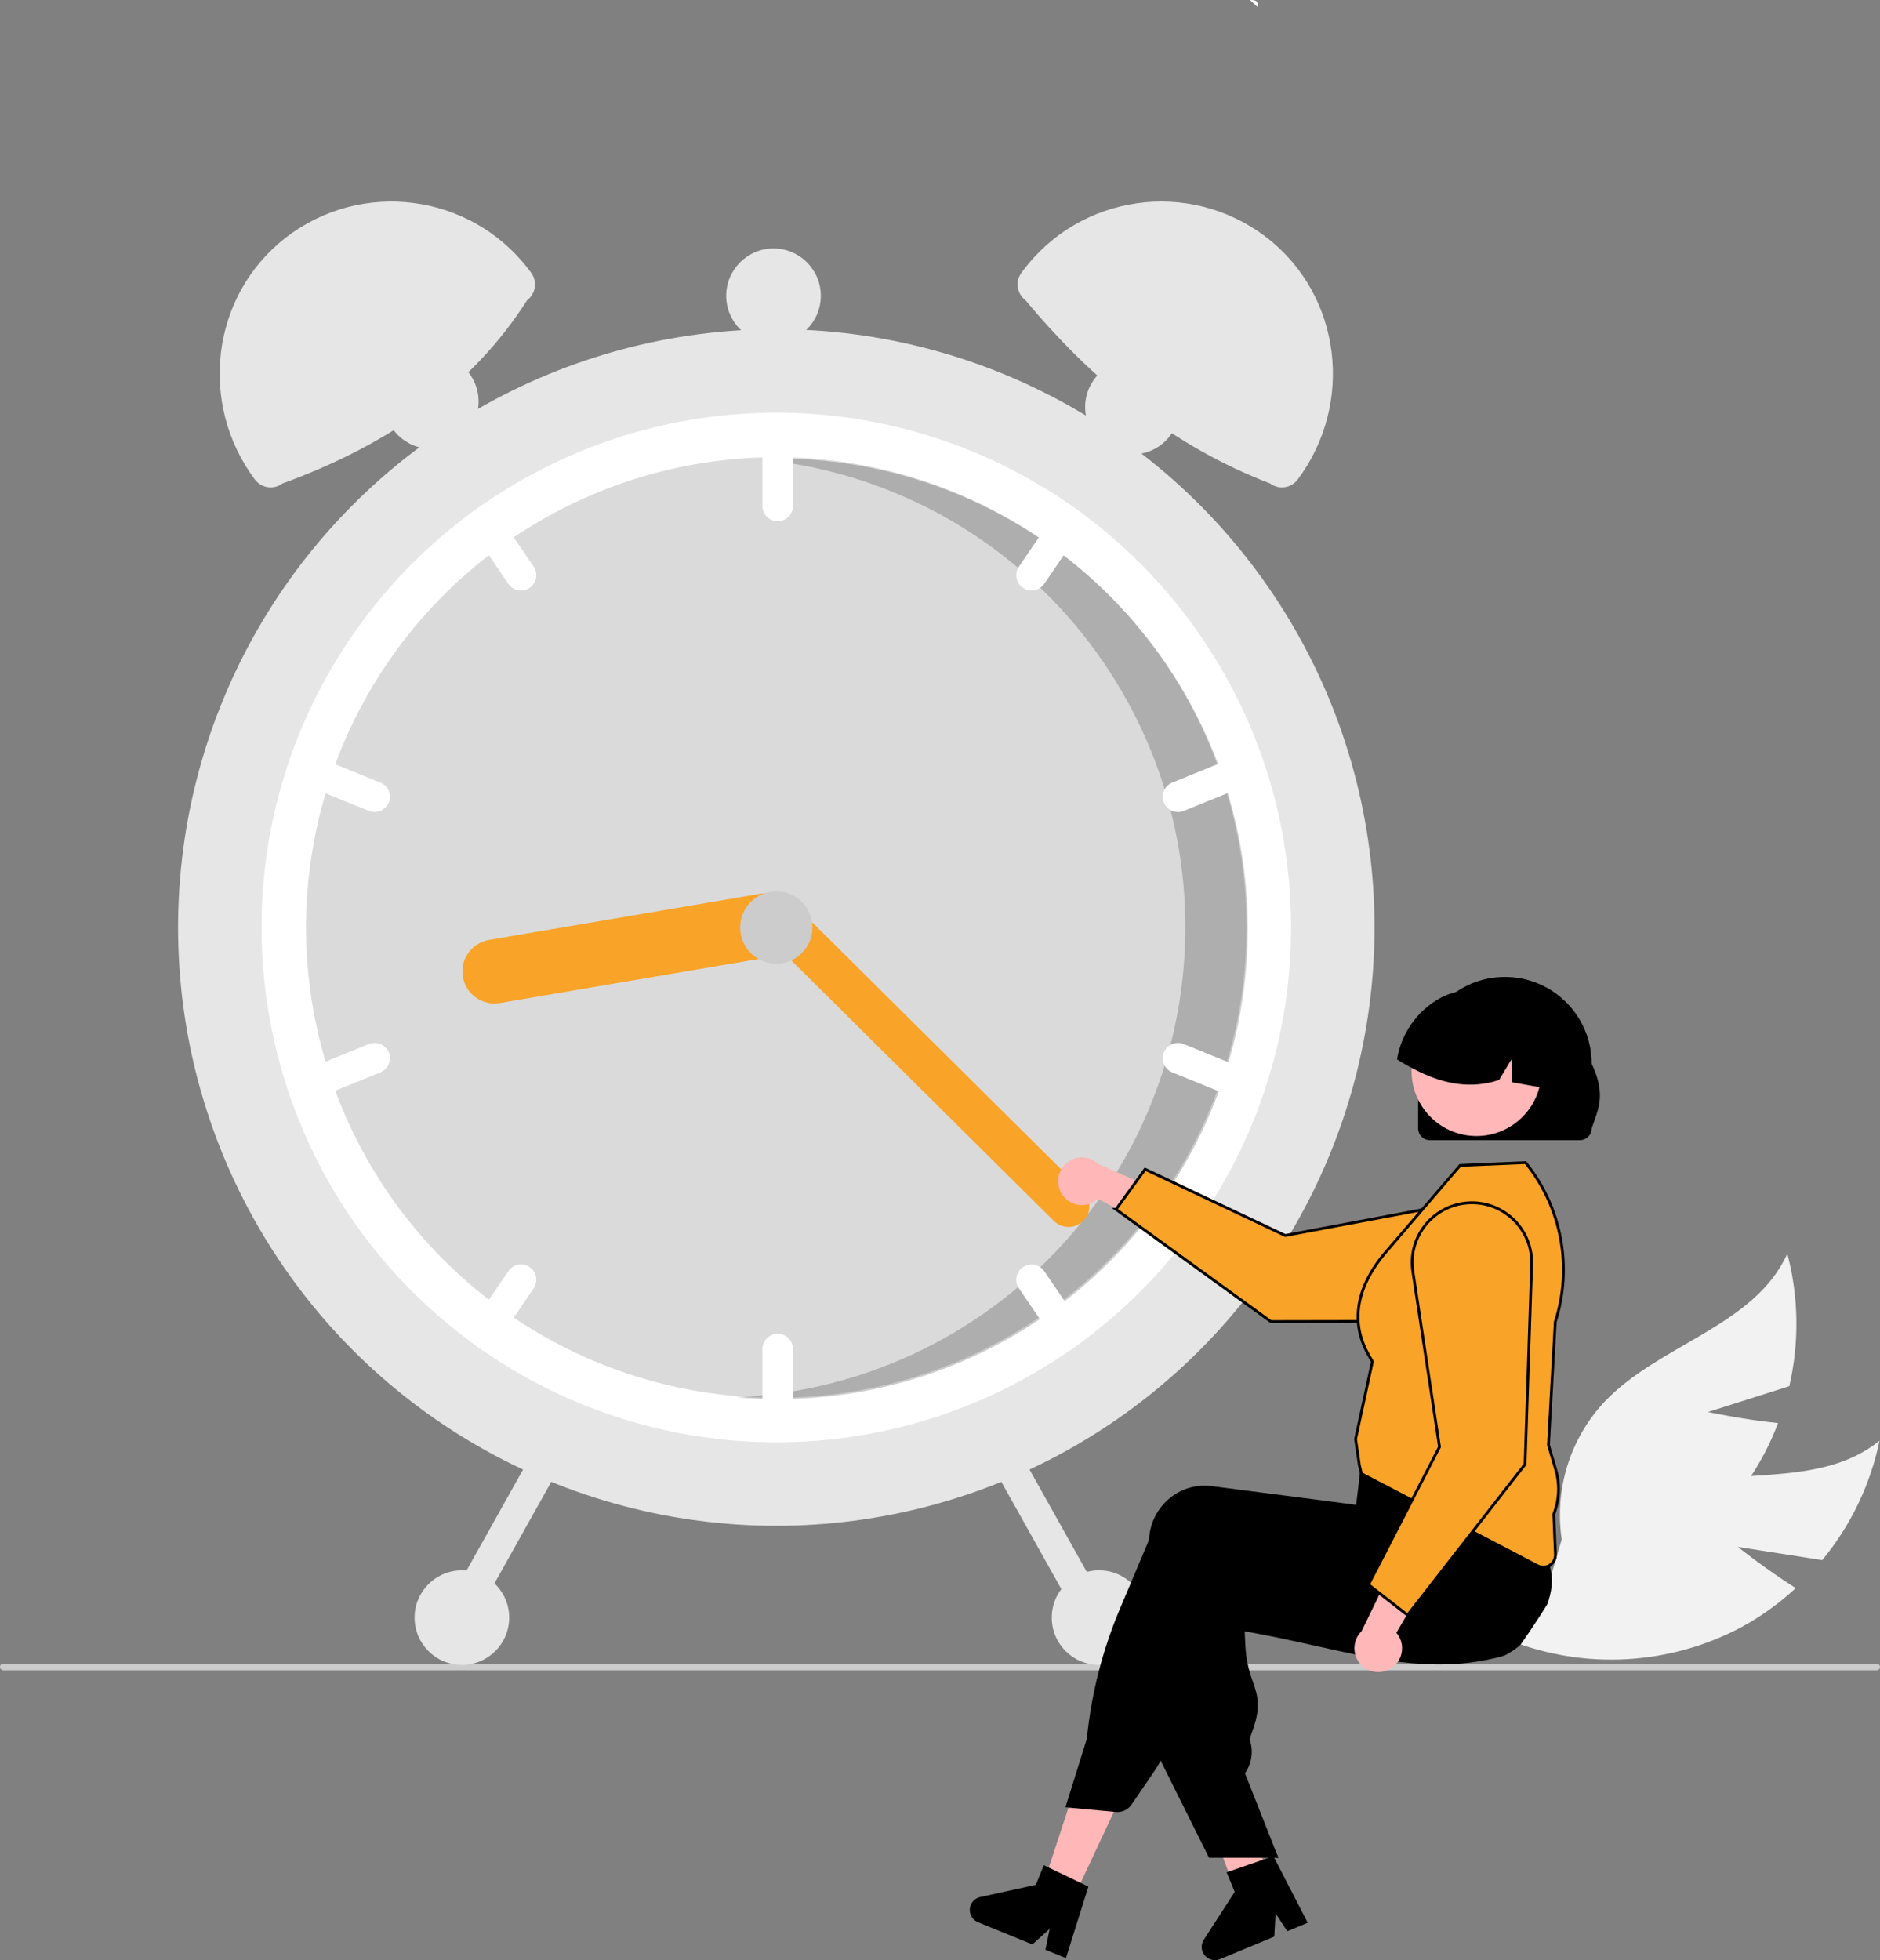 <?xml version="1.0" encoding="UTF-8"?>
<svg id="Capa_1" data-name="Capa 1" xmlns="http://www.w3.org/2000/svg" viewBox="0 0 675.67 704.37">
	<rect x="0" y="0" width="675.67" height="704.37" fill="#808080" stroke="none"/>
	<defs>
		<style>
			.cls-1 {
			fill: #ffb7b7;
			}
			
			
			
			.cls-3 {
			fill: #fff;
			}
			
			.cls-4 {
			fill: #e6e6e6;
			}
			
			.cls-5 {
			fill: #dadada;
			}
			
			.cls-6{
			fill: #f9a328
			}
			
			.aguja-grande{
        
			transform-origin: botton;
			animation: rotateClockwise 20s linear infinite;
			}
			@keyframes rotateClockwise {
			from {
			transform: rotateZ(0deg);
			}
			to {
			transform: rotateZ(0deg);
			}
			}
			
			.cls-7 {
			fill: #f9a328;
			}
			
			.cls-8 {
			isolation: isolate;
			opacity: .2;
			}
			
			.cls-9 {
			fill: #ccc;
			}
			
			.cls-7 {
			stroke: #000;
			stroke-miterlimit: 10;
			}
			
			.cls-10 {
			fill: #f2f2f2;
			}
		</style>
	</defs>
	<g>
		<path class="cls-3" d="m452.18,396.28c0,2.23-.48,2.67-2.94,2.67" />
		<path class="cls-3" d="m449.23,0c2.46,0,2.95.44,2.94,2.67" />
	</g>
	<g>
		<path class="cls-10" d="m624.59,555.88l30.31,4.74c10.26-12.42,17.33-27.16,20.6-42.94-22.16,18.14-55.87,8.5-82.74,18.41-16.93,6.39-30.04,20.13-35.62,37.34l-14.81,15.94c27.14,10.74,57.62,9.07,83.41-4.59,7.11-3.86,13.71-8.59,19.64-14.1-10.61-6.68-20.79-14.79-20.79-14.79Z" />
		<path class="cls-10" d="m613.83,507.4l29.24-9.28c3.64-15.69,3.4-32.04-.71-47.62-11.75,26.12-46.21,32.53-65.85,53.38-12.31,13.27-17.91,31.41-15.23,49.31l-6.15,20.87c29.08-2.49,55.61-17.58,72.61-41.31,4.65-6.62,8.44-13.81,11.29-21.38-12.47-1.25-25.2-3.97-25.2-3.97Z" />
		<path class="cls-9" d="m675.67,599.02c0,.66-.53,1.19-1.18,1.19H1.19c-.66,0-1.19-.53-1.19-1.19s.53-1.19,1.19-1.19h673.29c.66,0,1.19.53,1.19,1.18h0Z" />
		<circle class="cls-4" cx="279" cy="333.29" r="215" />
		<path class="cls-3" d="m464,333.29c.04,58.54-27.66,113.63-74.67,148.51-1.55,1.16-3.13,2.29-4.72,3.39-63.49,44.13-147.73,44.13-211.22,0-1.59-1.1-3.17-2.23-4.72-3.39-82.02-60.94-99.1-176.84-38.16-258.86,10.79-14.52,23.64-27.37,38.16-38.16,1.55-1.16,3.13-2.29,4.72-3.39,63.49-44.13,147.73-44.13,211.22,0,1.59,1.1,3.17,2.23,4.72,3.39,47.01,34.88,74.71,89.97,74.67,148.51Z" />
		<circle class="cls-5" cx="279" cy="333.29" r="169" />
		<path class="cls-8" d="m279.44,164.76c-2.56,0-5.11.07-7.64.18,92.97,8.17,161.72,90.16,153.55,183.14-7.41,84.36-76.11,150.2-160.71,154.03,4.88.42,9.81.65,14.8.65,93.34,0,169-75.66,169-169s-75.66-169-169-169h0Z" />
		<path class="cls-3" d="m279.5,152.29c-3.04,0-5.49,2.46-5.5,5.5v24c0,3.04,2.46,5.5,5.5,5.5s5.5-2.46,5.5-5.5v-24c0-3.04-2.46-5.49-5.5-5.5Z" />
		<path class="cls-3" d="m389.33,184.78c-1.55-1.16-3.13-2.29-4.72-3.39-1.94-.13-3.8.78-4.9,2.39l-13.51,19.83c-1.71,2.51-1.06,5.93,1.45,7.64s5.93,1.06,7.64-1.45l13.51-19.83c1.04-1.53,1.24-3.48.53-5.19Z" />
		<path class="cls-3" d="m450.71,275.2c-1.14-2.81-4.35-4.16-7.16-3.02,0,0,0,0,0,0l-22.24,9.03c-2.81,1.14-4.17,4.35-3.03,7.17,1.14,2.81,4.35,4.17,7.17,3.02h0l22.24-9.03c2.81-1.15,4.16-4.36,3.02-7.17Z" />
		<path class="cls-3" d="m191.8,203.61l-13.51-19.83c-1.1-1.61-2.96-2.52-4.9-2.39-1.59,1.1-3.17,2.23-4.72,3.39-.71,1.71-.51,3.66.53,5.19l13.51,19.83c1.71,2.51,5.13,3.16,7.64,1.45,2.51-1.71,3.16-5.13,1.45-7.64Z" />
		<path class="cls-3" d="m136.69,281.21l-22.24-9.03c-2.81-1.14-6.02.21-7.16,3.02s.21,6.02,3.02,7.16l22.24,9.03c2.81,1.14,6.02-.21,7.17-3.02s-.21-6.02-3.02-7.17h0Z" />
		<path class="cls-3" d="m279.5,479.29c-3.04,0-5.49,2.46-5.5,5.5v24c0,3.04,2.46,5.5,5.5,5.5s5.5-2.46,5.5-5.5v-24c0-3.04-2.46-5.49-5.5-5.5Z" />
		<path class="cls-3" d="m388.8,476.61l-13.51-19.83c-1.71-2.51-5.13-3.16-7.64-1.45s-3.16,5.13-1.45,7.64l13.51,19.83c1.1,1.61,2.96,2.52,4.9,2.39,1.59-1.1,3.17-2.23,4.72-3.39.71-1.71.51-3.66-.53-5.19Z" />
		<path class="cls-3" d="m447.69,384.21l-22.24-9.03c-2.81-1.14-6.02.21-7.16,3.02s.21,6.02,3.02,7.16h0l22.24,9.03c2.81,1.14,6.02-.21,7.17-3.02,1.14-2.81-.21-6.02-3.03-7.17h0Z" />
		<path class="cls-3" d="m190.35,455.33c-2.51-1.71-5.93-1.06-7.64,1.45l-13.51,19.83c-1.04,1.53-1.24,3.48-.53,5.19,1.55,1.16,3.13,2.29,4.72,3.39,1.94.13,3.8-.78,4.9-2.39l13.51-19.83c1.71-2.51,1.06-5.93-1.45-7.64,0,0,0,0,0,0Z" />
		<path class="cls-3" d="m139.71,378.2c-1.14-2.81-4.35-4.16-7.16-3.02,0,0,0,0,0,0l-22.24,9.03c-2.81,1.14-4.17,4.35-3.02,7.17s4.35,4.17,7.17,3.02l22.24-9.03c2.81-1.15,4.16-4.36,3.02-7.17Z" />
		<path class="cls-6" d="m286.63,330.56c1.06,6.26-3.15,12.19-9.41,13.27l-97.6,16.6c-6.26,1.07-12.2-3.15-13.27-9.41s3.15-12.2,9.41-13.27l97.6-16.6c6.26-1.06,12.19,3.15,13.27,9.41Z" />
		<path class="cls-6 aguja-grande" d="m389.35,438.69c-2.92,2.94-7.66,2.95-10.61.04l-105.06-104.24c-2.94-2.92-2.96-7.67-.04-10.61,2.92-2.94,7.67-2.96,10.61-.04l105.06,104.24c2.94,2.92,2.95,7.66.04,10.61Z" />
		<circle class="cls-9" cx="279" cy="333.29" r="13" />
		<path class="cls-4" d="m189.45,107.87c-19.95,31.37-50.4,52.19-87.95,65.87-3.12,2.34-7.54,1.7-9.88-1.42,0,0,0,0,0,0h0c-20.4-27.23-15.79-66.15,11.13-86.96,27.14-20.94,66.12-15.92,87.06,11.22.17.22.33.44.5.66l.56.75c2.34,3.12,1.7,7.54-1.42,9.88Z" />
		<path class="cls-4" d="m367.69,97.23c20.58-27.41,59.49-32.95,86.9-12.37.22.17.44.33.66.5,26.92,20.81,31.52,59.73,11.13,86.96h0c-2.34,3.12-6.76,3.76-9.88,1.42t0,0c-34.86-13.35-63.44-36.44-87.95-65.87-3.12-2.34-3.76-6.76-1.42-9.88l.56-.75Z" />
		<path class="cls-4" d="m358.94,519.56c-2.65,1.49-3.59,4.83-2.11,7.49l31.74,56.72c1.49,2.65,4.84,3.59,7.49,2.1,2.64-1.48,3.58-4.82,2.11-7.47l-31.74-56.72c-1.49-2.65-4.83-3.59-7.49-2.11Z" />
		<path class="cls-4" d="m191.57,521.67l-31.74,56.72c-1.48,2.65-.54,6,2.11,7.49,2.65,1.48,6,.54,7.49-2.11l31.74-56.72c1.48-2.65.54-6-2.11-7.49-2.65-1.48-6-.54-7.49,2.11h0Z" />
		<circle class="cls-4" cx="395" cy="581.29" r="17" />
		<circle class="cls-4" cx="407" cy="146.29" r="17" />
		<circle class="cls-4" cx="278" cy="106.29" r="17" />
		<circle class="cls-4" cx="155" cy="144.29" r="17" />
		<circle class="cls-4" cx="166" cy="581.29" r="17" />
		<path class="cls-1" d="m381.66,429.13c2.53,3.96,7.8,5.13,11.76,2.59.42-.27.82-.58,1.19-.92l26.68,14.29-1.43-15.66-25.11-11.17c-3.43-3.26-8.85-3.12-12.1.31-2.73,2.87-3.13,7.23-.98,10.55h0Z" />
		<path class="cls-7" d="m401.1,434.59l10.45-14.43,50.36,23.81,62.67-11.76c11.65-2.19,22.88,5.49,25.06,17.14.24,1.29.37,2.6.37,3.92h0c0,11.85-9.58,21.48-21.43,21.51l-71.82.13-55.66-40.32Z" />
		<polygon class="cls-1" points="385 683.82 374.42 678.76 388.95 634.55 404.56 642.02 385 683.82" />
		<path class="cls-1" d="m455.9,676.69c-.77.48-1.54.96-2.32,1.43-1.55.95-3.11,1.88-4.67,2.8-.78.46-1.58.92-2.36,1.37v.02h-.05s-.02.02-.02.02l-1.2.3-1.72-4.54-.79-2.09-1.12-2.96-2.05-5.41-10.8-28.51,16.79-4.14.63,2.57h0l.31,1.27,5.87,23.79,1.2,4.86.04.15.72,2.91.62,2.52.69,2.81.21.85Z" />
		<path class="cls-2" d="m556.05,576.57c-1.06,1.71-2.15,3.41-3.25,5.1-2.04,3.14-4.13,6.23-6.27,9.28h0c-1.25,1.17-2.64,2.18-4.13,3.02,0,0,0,0,0,0-.95.69-2.07,1.1-3.21,1.39-.57.15-1.17.29-1.76.44-1.57.37-3.12.69-4.67.97-2.75.49-5.47.84-8.17,1.06-.22.02-.43.04-.65.05-11.12.82-21.94-.5-33.23-2.65-5.58-1.06-11.27-2.32-17.17-3.64-1.93-.44-3.86-.86-5.82-1.29-.15-.03-.3-.07-.46-.1-2.8-.61-5.64-1.22-8.55-1.82-3.67-.75-7.45-1.48-11.38-2.18l.28,5.54c.23,4.26,1.12,8.46,2.63,12.45,1.68,4.91,3.01,8.79.2,16.88l-1.35,3.92c1.42,3.94.91,8.32-1.38,11.83l-.27.41,11.27,28.52.73,1.85h-12.87s-12.03,0-12.03,0l-17.36-34.84-.83-1.66v-.09l1.79-66.94c.02-.59.07-1.19.15-1.78.64-5.42,3.43-10.36,7.75-13.7,4.14-3.23,9.39-4.67,14.6-3.99l5.94.77,12.14,1.57,8.55,1.11.17.02,25.23,3.26,1.81-7.38.33-.12,10.62-3.89,36.73-13.46.09-.03,2.42-.89.29.47c.09.14.17.28.25.42,2.39,4.28,4.33,8.79,5.8,13.47,2.47,7.64,4.51,15.41,6.1,23.28.07.34.13.65.19.93l.02.09c.02.13.04.22.05.24.85,3.53.26,7.83-1.3,12.1Z" />
		<path class="cls-2" d="m557.6,551.9c-.12-.5-.26-1-.42-1.49-1.23-3.71-2.67-7.34-4.3-10.89-1.83-4.04-4.03-8.37-6.65-13.05-1.27-2.27-2.63-4.63-4.09-7.08-.73-1.23-1.49-2.48-2.28-3.75-.03-.06-.06-.12-.1-.17l-.23-.37-36.34,4.86-8.87,1.19c-2.74.37-4.89,2.54-5.22,5.29l-.25,2.07-.19,1.67s0,0,0,0l-.54,4.55h0s-.72,6.02-.72,6.02h-.06s-20.08-2.61-20.08-2.61l-20.7-2.68-11.12-1.44c-5.2-.68-10.46.76-14.6,3.99-4.31,3.35-7.1,8.28-7.75,13.7-.03.27-.06.54-.09.82-.05.63-.23,1.25-.47,1.83l-10.07,23.86c-6.2,14.68-10.17,30.2-11.8,46.06-.04.39-.12.78-.24,1.15l-7.51,24.02,1.1.1,16.3,1.51.75.07c2.19.21,4.33-.79,5.57-2.61l7.46-10.89c1.08-1.58,2.11-3.2,3.06-4.86,1.57-2.72,2.97-5.53,4.19-8.42l18.64-44.35c1.09-2.59,3.8-4.1,6.57-3.66h0c7.19,1.17,14.08,2.12,20.7,2.85,21.5,2.4,40.11,2.59,56.68.55,4.65-.57,9.15-1.31,13.49-2.24,1.59-.33,3.16-.69,4.72-1.08.37-.09.72-.17,1.08-.26,6.52-1.68,11.75-6.56,13.87-12.96,1.25-3.65,1.42-7.57.51-11.32Z" />
		<path class="cls-2" d="m388.38,676.6l-11.44-5.48-1.79-.86-2.87,7.04-20.01,4.4c-2.56.56-4.18,3.09-3.62,5.66.33,1.53,1.4,2.79,2.84,3.38l19.55,7.98,6.21-5.59-1.52,7.5,7.36,3.01,8.07-25.69-2.78-1.34Z" />
		<polygon class="cls-2" points="458.7 665.76 459.43 667.61 458.7 667.61 458.7 665.76" />
		<path class="cls-2" d="m454.72,668.01l-11.99,4.15-1.88.65,2.92,7.02-11.12,17.21c-1.43,2.2-.8,5.14,1.41,6.57,1.31.85,2.96,1,4.4.4l19.51-8.09.48-8.34,4.19,6.4,7.35-3.05-12.34-23.93-2.92,1.01Z" />
		<path class="cls-7" d="m554.61,563.15c-.71,0-1.41-.18-2.04-.51l-63.27-33.06-.73-2.99-1.38-9.47.02-.09,6.02-27.74c-.11-.24-.34-.63-.6-1.07-2.69-4.55-10.86-18.41,4.74-37.48l27.4-31.94,23.51-1.01.27.34c12.77,16.03,16.68,37.38,10.41,56.89l-2.45,44.22,2.63,8.93c1.54,5.25,1.28,10.86-.72,15.94l.6,14.46c.1,2.44-1.8,4.49-4.24,4.59-.05,0-.1,0-.15,0h0Z" />
		<path class="cls-1" d="m499.73,599.62c4.05-2.39,5.39-7.61,3-11.66-.26-.43-.55-.84-.87-1.22l15.21-26.16-15.7.89-12.04,24.71c-3.37,3.31-3.42,8.73-.11,12.11,2.77,2.82,7.12,3.38,10.51,1.34Z" />
		<path class="cls-7" d="m505.87,580.39l-14.06-10.95,25.54-49.5-9.57-63.04c-1.78-11.72,6.28-22.67,18.01-24.45,1.3-.2,2.62-.27,3.93-.23h0c11.85.4,21.13,10.32,20.75,22.17l-2.36,71.78-42.24,54.23Z" />
		<path id="f4e08e8b-ef08-4d70-8ad3-b81af8a71ff9-39" class="cls-2" d="m509.68,405.53v-23.27c-.01-17.22,13.94-31.19,31.16-31.2,17.22-.01,31.19,13.94,31.2,31.16h0v.04c5.49,11.45,2.06,16.89,0,23.27,0,2.31-1.88,4.18-4.19,4.19h-53.98c-2.31,0-4.18-1.88-4.19-4.19Z" />
		<circle class="cls-1" cx="530.63" cy="384.86" r="23.34" transform="translate(65.74 847) rotate(-80.78)" />
		<path class="cls-2" d="m555.06,390.98c-.21-.03-.42-.08-.63-.11-3.64-.65-7.28-1.28-10.91-1.94l-.33-8.23-4.4,7.37c-10.03,3.33-19.41,1.45-28.24-2.71-2.91-1.38-5.74-2.94-8.46-4.66,1.5-9.22,7.09-17.26,15.2-21.89.33-.19.66-.36.99-.52,0,0,.01,0,.01-.01h0c.57-.27,1.15-.52,1.73-.76,9.25-3.62,19.76-1.58,26.98,5.23,7.12,6.8,10.33,18.03,8.07,28.22Z" />
	</g>
</svg>
